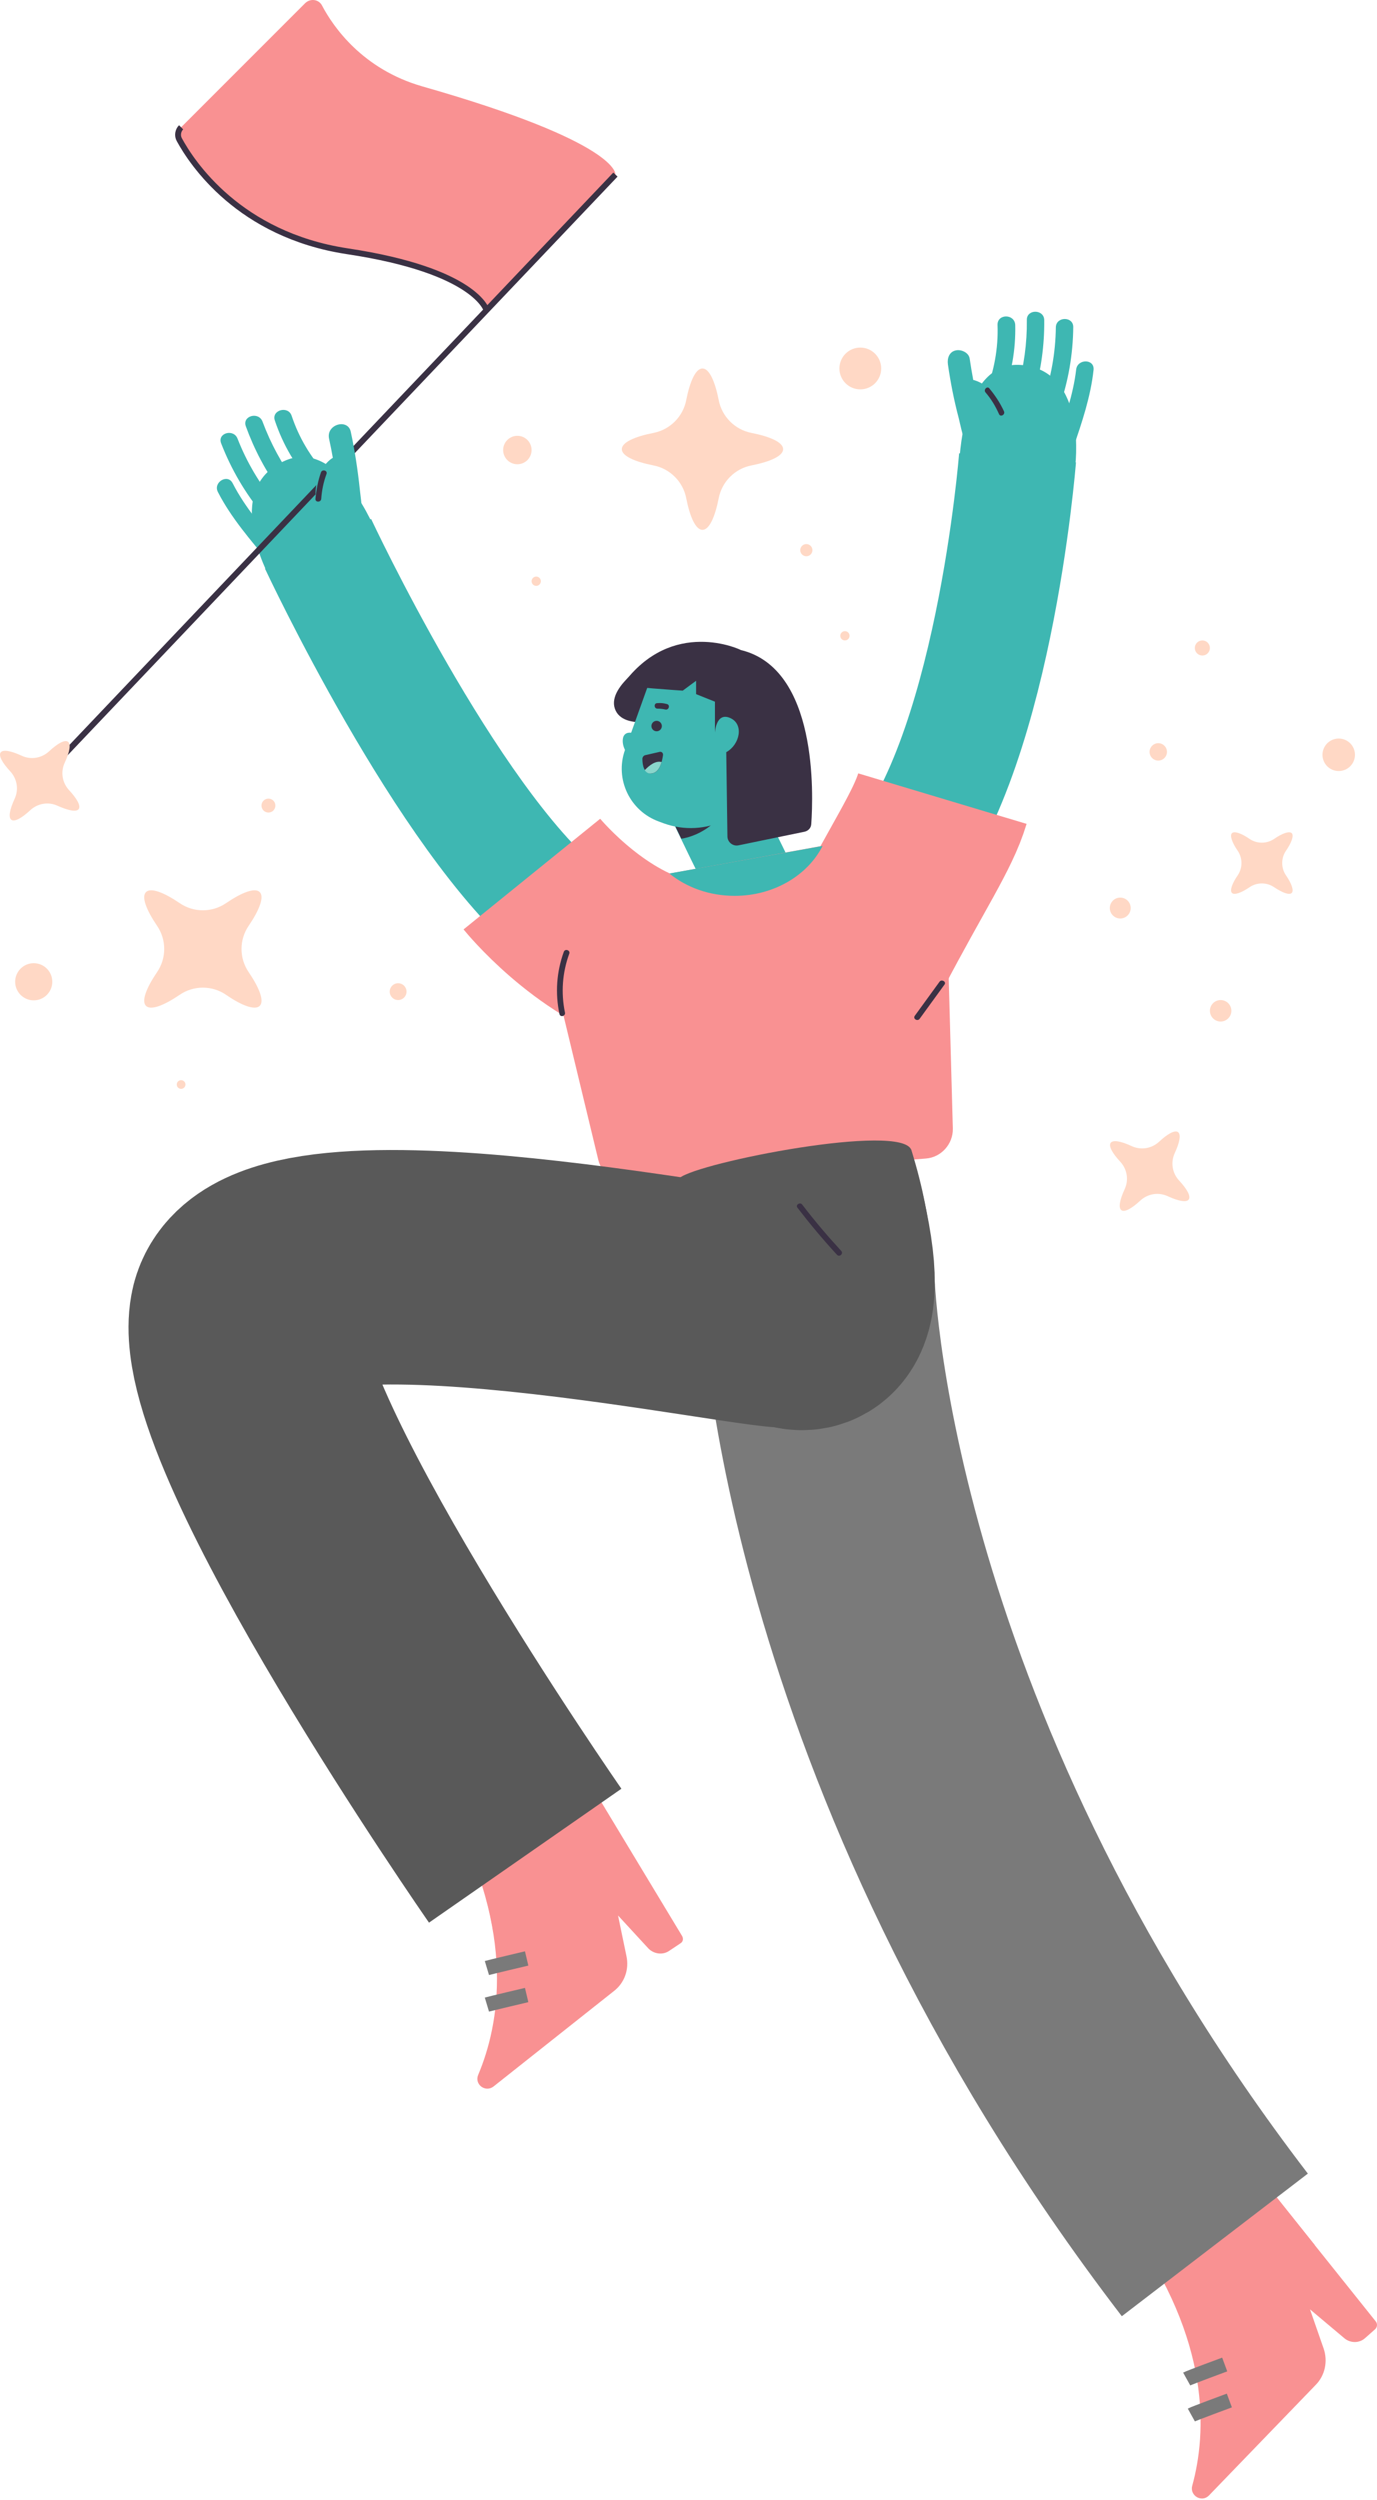 <svg width="470" height="853" viewBox="0 0 470 853" fill="none" xmlns="http://www.w3.org/2000/svg">
<path d="M193.919 596.096L232.836 660.563C233.331 661.454 233.133 662.543 232.242 663.038L228.38 665.613C226.201 667.099 223.231 666.702 221.349 664.821L210.951 653.532L213.823 667.396C214.813 671.951 213.13 676.605 209.466 679.378L168.469 711.859C165.696 714.037 161.834 711.166 163.22 707.898C170.449 690.766 176.193 659.672 153.516 617.486" fill="#F99192"/>
<path d="M199.662 605.702C195.998 602.533 193.324 600.255 193.324 600.255L161.636 613.228L153.615 617.486C161.933 632.934 166.389 646.798 168.37 659.077C175.698 654.918 202.039 640.064 215.407 632.043L199.662 605.702Z" fill="#F99192"/>
<path d="M166.191 671.456C167.181 671.159 179.758 668.188 179.758 668.188" stroke="#7A7A7A" stroke-width="5" stroke-miterlimit="10"/>
<path d="M166.191 683.933C167.181 683.636 179.758 680.666 179.758 680.666" stroke="#7A7A7A" stroke-width="5" stroke-miterlimit="10"/>
<path d="M422.572 733.249L469.61 792.071C470.204 792.863 470.105 793.952 469.412 794.645L465.946 797.715C463.965 799.498 460.995 799.498 458.915 797.814L447.131 787.911L451.785 801.28C453.27 805.637 452.28 810.49 449.012 813.757L412.669 851.388C410.194 853.962 406.035 851.487 406.926 848.12C411.877 830.196 413.462 798.606 385.437 759.689" fill="#F99192"/>
<path d="M429.603 741.963C425.543 739.29 422.671 737.309 422.671 737.309L392.963 754.342L385.536 759.59C395.736 773.751 402.073 787.021 405.638 798.904C412.372 793.854 436.535 775.633 448.715 765.928L429.603 741.963Z" fill="#F99192"/>
<path d="M405.044 811.678C405.935 811.183 418.017 806.727 418.017 806.727" stroke="#7A7A7A" stroke-width="5" stroke-miterlimit="10"/>
<path d="M406.629 823.958C407.52 823.463 419.601 819.006 419.601 819.006" stroke="#7A7A7A" stroke-width="5" stroke-miterlimit="10"/>
<path d="M347.311 156.218C347.311 156.218 339.092 261.385 304.334 298.322" stroke="#3EB7B2" stroke-width="40" stroke-miterlimit="10"/>
<path d="M108.557 185.53C108.557 185.53 152.426 279.408 191.641 311.691" stroke="#3EB7B2" stroke-width="40" stroke-miterlimit="10"/>
<path d="M278.983 436.365C278.983 436.365 282.152 593.026 414.65 765.927" stroke="#7A7A7A" stroke-width="80" stroke-miterlimit="10"/>
<path d="M223.627 224.25C223.627 224.25 207.089 233.657 209.862 241.777C212.635 249.898 228.776 244.946 228.776 244.946" fill="#3A3144"/>
<path d="M261.752 459.538C288.277 459.538 309.78 438.035 309.78 411.51C309.78 384.984 288.277 363.481 261.752 363.481C235.227 363.481 213.724 384.984 213.724 411.51C213.724 438.035 235.227 459.538 261.752 459.538Z" fill="#B2EEE6"/>
<path d="M238.877 264.752C243.135 274.06 254.424 297.233 259.078 306.244" stroke="#3EB7B2" stroke-width="30" stroke-miterlimit="10"/>
<path d="M229.865 280.596L232.539 286.141C232.539 286.141 243.828 285.052 249.671 272.476C249.77 272.476 242.145 280.398 229.865 280.596Z" fill="#3A3144"/>
<path d="M226.499 280.893L224.914 280.299C215.011 276.734 209.763 265.841 213.328 255.839L220.854 234.846C224.815 223.755 236.995 218.011 248.086 221.972L253.434 223.854C264.525 227.815 270.268 239.995 266.307 251.086L261.554 264.257C256.405 278.616 240.758 286.043 226.499 280.893Z" fill="#3EB7B2"/>
<path d="M224.122 249.501C225.106 249.501 225.904 248.703 225.904 247.719C225.904 246.735 225.106 245.937 224.122 245.937C223.137 245.937 222.339 246.735 222.339 247.719C222.339 248.703 223.137 249.501 224.122 249.501Z" fill="#3A3144"/>
<path d="M224.419 241.777C225.31 241.777 226.201 241.876 227.093 242.074C228.281 242.371 228.875 240.49 227.588 240.193C226.499 239.896 225.508 239.797 224.419 239.896C223.132 239.797 223.132 241.777 224.419 241.777Z" fill="#3A3144"/>
<path d="M212.635 251.878C212.14 254.354 213.823 258.315 216.893 258.414L217.883 251.482C217.982 250.987 215.804 249.997 215.407 249.997C213.724 249.799 212.833 250.69 212.635 251.878Z" fill="#3EB7B2"/>
<path d="M297.996 285.449L211.644 301.095C195.899 303.967 185.798 319.415 189.561 334.962L204.217 395.765C205.406 400.518 209.862 403.786 214.714 403.39L316.019 395.269C321.267 394.873 325.327 390.318 325.228 385.07L323.05 305.848C322.654 292.776 310.771 283.171 297.996 285.449Z" fill="#F99192"/>
<path d="M179.263 633.132C179.263 633.132 77.364 486.671 84.197 448.942C90.93 411.213 265.713 450.13 270.367 446.961C270.367 446.961 288.39 458.449 272.546 403.291" stroke="#595959" stroke-width="80" stroke-miterlimit="10"/>
<path d="M220.359 257.622L225.112 256.532C225.805 256.334 226.4 256.928 226.301 257.622C226.003 259.701 225.211 263.563 222.537 263.86C219.765 264.157 219.27 260.889 219.27 259.107C219.171 258.414 219.666 257.721 220.359 257.622Z" fill="#3A3144"/>
<path d="M222.438 263.86C224.32 263.662 225.31 261.781 225.805 259.998C223.726 259.404 221.448 261.286 220.062 262.771C220.557 263.563 221.349 264.058 222.438 263.86Z" fill="#8AD6CC"/>
<path d="M212.536 233.558C212.041 234.251 233.034 235.638 233.034 235.638L237.59 232.271V236.826L244.026 239.401V249.997C244.026 249.997 244.323 242.867 249.176 244.946C254.028 247.026 252.543 254.057 247.888 256.632L248.284 285.349C248.284 287.33 250.166 288.815 252.048 288.419L274.626 283.765C275.913 283.468 276.804 282.478 276.903 281.19C277.596 271.09 279.181 228.112 252.84 221.774C252.84 221.675 229.37 210.485 212.536 233.558Z" fill="#3A3144"/>
<path d="M181.54 298.223C181.54 298.223 200.058 321.098 224.617 328.525" stroke="#F99192" stroke-width="60" stroke-miterlimit="10"/>
<path d="M321.663 272.476C318.396 283.369 310.077 295.351 295.223 323.673" stroke="#F99192" stroke-width="60" stroke-miterlimit="10"/>
<path d="M231.945 401.904C231.945 401.904 307.899 437.95 318.297 436.266C318.297 436.266 319.287 418.64 311.068 392.397C307.998 382.891 238.382 396.557 231.945 401.904Z" fill="#595959"/>
<path d="M272.15 412.005C276.408 417.55 280.963 422.997 285.717 428.146C286.608 429.038 287.994 427.651 287.103 426.76C282.449 421.71 277.993 416.461 273.833 411.015C273.14 410.024 271.457 411.015 272.15 412.005Z" fill="#3A3144"/>
<path d="M366.919 159.684L327.407 158.693C327.407 158.693 327.902 122.846 348.599 124.529C371.672 126.51 366.919 159.684 366.919 159.684Z" fill="#3EB7B2"/>
<path d="M323.545 124.331C324.436 130.471 325.625 136.61 327.209 142.552C328.298 146.81 329.883 158.099 336.716 155.525C338.993 154.633 340.974 151.761 341.964 149.682C343.152 147.107 343.35 144.334 342.855 141.562C341.766 136.313 337.904 131.461 332.755 129.777C327.902 128.193 325.823 135.818 330.675 137.403C332.854 138.096 334.339 140.472 334.933 142.552C335.527 144.632 335.032 147.602 333.151 148.494C333.844 148.296 334.438 148.097 335.131 147.998C334.933 147.998 334.735 147.998 334.636 147.998C335.527 148.395 336.518 148.791 337.409 149.187C337.508 149.781 337.409 149.682 337.112 148.593C336.914 147.998 336.716 147.404 336.518 146.81C336.121 145.622 335.824 144.433 335.428 143.245C334.834 140.968 334.24 138.789 333.646 136.511C332.556 131.857 331.665 127.104 330.972 122.35C330.675 120.271 328.001 119.083 326.12 119.578C324.04 120.073 323.248 122.152 323.545 124.331Z" fill="#3EB7B2"/>
<path d="M340.479 110.863C340.776 118.885 339.29 126.708 336.32 134.135C334.834 137.7 340.578 139.185 342.063 135.719C345.232 127.797 346.717 119.38 346.519 110.863C346.321 107.001 340.38 107.001 340.479 110.863Z" fill="#3EB7B2"/>
<path d="M350.48 109.18C350.579 117.102 349.49 124.925 347.311 132.65C346.222 136.314 351.966 137.898 353.055 134.234C355.333 126.114 356.521 117.697 356.422 109.18C356.323 105.417 350.381 105.417 350.48 109.18Z" fill="#3EB7B2"/>
<path d="M360.383 111.656C360.284 120.469 358.7 128.986 355.828 137.304C354.541 140.968 360.284 142.453 361.571 138.888C364.641 130.174 366.226 120.964 366.325 111.656C366.424 107.893 360.482 107.893 360.383 111.656Z" fill="#3EB7B2"/>
<path d="M367.315 126.114C366.325 134.63 363.354 143.047 360.581 151.168C359.294 154.832 365.037 156.317 366.325 152.752C369.296 144.137 372.266 135.323 373.257 126.213C373.653 122.351 367.711 122.351 367.315 126.114Z" fill="#3EB7B2"/>
<path d="M336.419 133.937C338.3 136.115 339.785 138.591 340.974 141.265C341.469 142.453 343.251 141.463 342.657 140.274C341.37 137.502 339.686 134.927 337.706 132.55C337.013 131.56 335.527 132.946 336.419 133.937Z" fill="#3A3144"/>
<path d="M13.491 266.336L210.06 59.568C210.06 59.568 211.842 48.774 144.108 29.463C123.807 23.621 113.806 9.262 109.944 1.934C108.854 -0.245 105.983 -0.641 104.2 1.043L61.816 43.426C60.727 44.516 60.43 46.298 61.222 47.684C65.481 55.508 81.523 80.066 118.46 85.711C162.626 92.346 166.092 105.912 166.092 105.912" fill="#F99192"/>
<path d="M91.921 196.72L128.561 181.965C128.561 181.965 115.588 148.494 96.773 157.407C75.68 167.21 91.921 196.72 91.921 196.72Z" fill="#3EB7B2"/>
<path d="M93.802 143.444C96.575 151.762 101.031 159.387 107.072 165.824C109.647 168.596 113.905 164.437 111.231 161.665C105.983 155.921 102.022 149.286 99.546 141.859C98.358 138.294 92.614 139.879 93.802 143.444Z" fill="#3EB7B2"/>
<path d="M83.9 145.424C86.771 153.346 90.732 160.872 95.783 167.705C98.06 170.775 103.21 167.804 100.932 164.734C96.179 158.298 92.416 151.366 89.643 143.939C88.356 140.275 82.612 141.859 83.9 145.424Z" fill="#3EB7B2"/>
<path d="M75.482 151.267C78.948 160.179 83.701 168.3 89.841 175.727C92.317 178.697 96.476 174.439 94 171.567C88.554 165.032 84.197 157.605 81.127 149.782C79.84 146.118 74.096 147.702 75.482 151.267Z" fill="#3EB7B2"/>
<path d="M74.393 167.903C78.849 176.617 85.583 184.341 91.822 191.868C94.297 194.838 98.457 190.58 95.981 187.708C90.039 180.479 83.701 173.25 79.443 164.932C77.76 161.466 72.611 164.536 74.393 167.903Z" fill="#3EB7B2"/>
<path d="M61.817 43.426C60.727 44.516 60.43 46.298 61.222 47.684C65.481 55.508 81.523 80.066 118.46 85.711C162.626 92.346 166.092 105.912 166.092 105.912" stroke="#3A3144" stroke-width="2" stroke-miterlimit="10"/>
<path d="M13.491 266.336L210.06 59.567" stroke="#3A3144" stroke-width="2" stroke-miterlimit="10"/>
<path d="M112.32 149.682C113.311 154.238 114.103 158.793 114.697 163.348C114.994 165.626 115.192 167.804 115.39 170.082C115.489 171.171 115.588 172.359 115.687 173.449C115.687 174.043 115.786 174.736 115.786 175.33C115.687 176.42 115.786 176.618 115.984 175.924C116.479 175.429 116.975 174.934 117.371 174.538C117.173 174.637 117.074 174.736 116.876 174.736C117.569 174.538 118.163 174.34 118.856 174.241C118.658 174.241 118.559 174.241 118.361 174.142C119.054 174.34 119.648 174.538 120.342 174.637C117.866 173.449 115.984 172.161 115.687 169.29C115.489 166.715 116.38 164.14 118.361 162.457C120.044 161.07 119.747 158.298 118.361 156.812C116.678 155.129 114.4 155.426 112.716 156.812C108.656 160.08 107.171 166.022 107.864 170.973C108.26 173.548 109.25 175.924 110.934 177.806C112.617 179.687 115.786 181.866 118.361 181.965C125.59 182.163 123.213 171.27 122.817 167.012C122.124 160.476 121.134 153.841 119.747 147.405C118.856 142.651 111.231 144.731 112.32 149.682Z" fill="#3EB7B2"/>
<path d="M109.548 161.169C108.557 164.041 107.963 167.012 107.666 170.181C107.567 171.468 109.548 171.468 109.647 170.181C109.845 167.309 110.439 164.437 111.429 161.763C111.924 160.476 109.944 159.981 109.548 161.169Z" fill="#3A3144"/>
<path d="M228.479 298.025C234.322 302.778 242.145 305.65 250.76 305.65C264.129 305.65 275.715 298.619 280.765 288.617L228.479 298.025Z" fill="#3EB7B2"/>
<path d="M192.433 324.762C189.958 331.595 189.462 338.824 190.948 345.954C191.245 347.241 193.126 346.647 192.829 345.459C191.443 338.725 191.938 331.793 194.315 325.356C194.711 324.168 192.829 323.574 192.433 324.762Z" fill="#3A3144"/>
<path d="M313.939 347.538C316.712 343.676 319.584 339.814 322.357 335.952C323.149 334.962 321.366 333.972 320.673 334.962C317.9 338.824 315.029 342.686 312.256 346.548C311.464 347.637 313.246 348.628 313.939 347.538Z" fill="#3A3144"/>
<path d="M267.298 153.247C267.298 150.97 263.039 148.989 256.504 147.702C250.859 146.612 246.403 142.156 245.314 136.512C244.026 129.976 242.046 125.718 239.768 125.718C237.49 125.718 235.51 129.976 234.223 136.512C233.133 142.156 228.677 146.612 223.033 147.702C216.497 148.989 212.239 150.97 212.239 153.247C212.239 155.525 216.497 157.505 223.033 158.793C228.677 159.882 233.133 164.338 234.223 169.983C235.51 176.519 237.49 180.777 239.768 180.777C242.046 180.777 244.026 176.519 245.314 169.983C246.403 164.338 250.859 159.882 256.504 158.793C263.039 157.505 267.298 155.525 267.298 153.247Z" fill="#FFD8C5"/>
<path d="M405.737 409.232C406.53 408.143 405.143 405.667 402.47 402.795C400.093 400.221 399.499 396.557 400.984 393.388C402.668 389.724 403.163 387.05 402.073 386.258C400.984 385.466 398.508 386.852 395.637 389.526C393.062 391.902 389.398 392.497 386.229 391.011C382.565 389.328 379.891 388.833 379.099 389.922C378.307 391.011 379.693 393.487 382.367 396.359C384.744 398.933 385.338 402.597 383.852 405.766C382.169 409.43 381.674 412.104 382.763 412.896C383.852 413.688 386.328 412.302 389.2 409.628C391.775 407.252 395.439 406.657 398.607 408.143C402.271 409.826 405.044 410.321 405.737 409.232Z" fill="#FFD8C5"/>
<path d="M26.86 276.041C27.652 274.951 26.266 272.476 23.592 269.604C21.215 267.029 20.621 263.365 22.107 260.196C23.79 256.532 24.285 253.859 23.196 253.066C22.107 252.274 19.631 253.661 16.759 256.334C14.185 258.711 10.521 259.305 7.352 257.82C3.688 256.136 1.014 255.641 0.222 256.73C-0.57 257.82 0.816 260.295 3.49 263.167C5.866 265.742 6.46 269.406 4.975 272.575C3.292 276.239 2.796 278.913 3.886 279.705C4.975 280.497 7.451 279.111 10.322 276.437C12.897 274.06 16.561 273.466 19.73 274.951C23.295 276.536 26.068 277.13 26.86 276.041Z" fill="#FFD8C5"/>
<path d="M88.653 343.181C90.237 341.597 88.653 337.24 84.89 331.694C81.622 326.941 81.622 320.603 84.89 315.85C88.653 310.304 90.237 305.947 88.653 304.363C87.068 302.778 82.711 304.363 77.166 308.126C72.412 311.394 66.075 311.394 61.321 308.126C55.776 304.363 51.419 302.778 49.834 304.363C48.25 305.947 49.834 310.304 53.597 315.85C56.865 320.603 56.865 326.941 53.597 331.694C49.834 337.24 48.25 341.597 49.834 343.181C51.419 344.766 55.776 343.181 61.321 339.418C66.075 336.15 72.412 336.15 77.166 339.418C82.612 343.181 87.068 344.766 88.653 343.181Z" fill="#FFD8C5"/>
<path d="M440.892 304.66C441.684 303.867 440.892 301.491 438.911 298.619C437.228 296.143 437.228 292.776 438.911 290.301C440.892 287.429 441.684 285.052 440.892 284.26C440.1 283.468 437.723 284.26 434.851 286.241C432.376 287.924 429.009 287.924 426.533 286.241C423.661 284.26 421.285 283.468 420.492 284.26C419.7 285.052 420.492 287.429 422.473 290.301C424.156 292.776 424.156 296.143 422.473 298.619C420.492 301.491 419.7 303.867 420.492 304.66C421.285 305.452 423.661 304.66 426.533 302.679C429.009 300.996 432.376 300.996 434.851 302.679C437.822 304.66 440.1 305.452 440.892 304.66Z" fill="#FFD8C5"/>
<path d="M183.026 199.889C183.901 199.889 184.61 199.18 184.61 198.305C184.61 197.43 183.901 196.72 183.026 196.72C182.151 196.72 181.441 197.43 181.441 198.305C181.441 199.18 182.151 199.889 183.026 199.889Z" fill="#FFD8C5"/>
<path d="M135.889 341.201C137.475 341.201 138.761 339.915 138.761 338.329C138.761 336.743 137.475 335.457 135.889 335.457C134.303 335.457 133.017 336.743 133.017 338.329C133.017 339.915 134.303 341.201 135.889 341.201Z" fill="#FFD8C5"/>
<path d="M91.624 277.229C92.936 277.229 94 276.165 94 274.852C94 273.54 92.936 272.476 91.624 272.476C90.311 272.476 89.247 273.54 89.247 274.852C89.247 276.165 90.311 277.229 91.624 277.229Z" fill="#FFD8C5"/>
<path d="M11.511 341.3C15.011 341.3 17.849 338.462 17.849 334.962C17.849 331.462 15.011 328.624 11.511 328.624C8.011 328.624 5.173 331.462 5.173 334.962C5.173 338.462 8.011 341.3 11.511 341.3Z" fill="#FFD8C5"/>
<path d="M61.816 371.503C62.637 371.503 63.302 370.838 63.302 370.017C63.302 369.197 62.637 368.532 61.816 368.532C60.996 368.532 60.331 369.197 60.331 370.017C60.331 370.838 60.996 371.503 61.816 371.503Z" fill="#FFD8C5"/>
<path d="M410.392 223.655C411.814 223.655 412.966 222.503 412.966 221.081C412.966 219.659 411.814 218.506 410.392 218.506C408.97 218.506 407.817 219.659 407.817 221.081C407.817 222.503 408.97 223.655 410.392 223.655Z" fill="#FFD8C5"/>
<path d="M395.34 259.503C396.98 259.503 398.31 258.173 398.31 256.532C398.31 254.892 396.98 253.562 395.34 253.562C393.699 253.562 392.369 254.892 392.369 256.532C392.369 258.173 393.699 259.503 395.34 259.503Z" fill="#FFD8C5"/>
<path d="M456.934 263.068C459.997 263.068 462.48 260.585 462.48 257.523C462.48 254.46 459.997 251.977 456.934 251.977C453.872 251.977 451.389 254.46 451.389 257.523C451.389 260.585 453.872 263.068 456.934 263.068Z" fill="#FFD8C5"/>
<path d="M382.367 313.374C384.336 313.374 385.932 311.778 385.932 309.809C385.932 307.84 384.336 306.244 382.367 306.244C380.398 306.244 378.802 307.84 378.802 309.809C378.802 311.778 380.398 313.374 382.367 313.374Z" fill="#FFD8C5"/>
<path d="M416.63 348.529C418.654 348.529 420.294 346.888 420.294 344.865C420.294 342.841 418.654 341.201 416.63 341.201C414.607 341.201 412.966 342.841 412.966 344.865C412.966 346.888 414.607 348.529 416.63 348.529Z" fill="#FFD8C5"/>
<path d="M275.22 189.788C276.368 189.788 277.299 188.857 277.299 187.708C277.299 186.56 276.368 185.629 275.22 185.629C274.071 185.629 273.14 186.56 273.14 187.708C273.14 188.857 274.071 189.788 275.22 189.788Z" fill="#FFD8C5"/>
<path d="M288.39 218.506C289.265 218.506 289.975 217.796 289.975 216.921C289.975 216.046 289.265 215.337 288.39 215.337C287.515 215.337 286.806 216.046 286.806 216.921C286.806 217.796 287.515 218.506 288.39 218.506Z" fill="#FFD8C5"/>
<path d="M176.589 158.397C179.269 158.397 181.441 156.224 181.441 153.544C181.441 150.864 179.269 148.692 176.589 148.692C173.909 148.692 171.737 150.864 171.737 153.544C171.737 156.224 173.909 158.397 176.589 158.397Z" fill="#FFD8C5"/>
<path d="M293.639 132.848C297.577 132.848 300.769 129.656 300.769 125.718C300.769 121.78 297.577 118.588 293.639 118.588C289.701 118.588 286.509 121.78 286.509 125.718C286.509 129.656 289.701 132.848 293.639 132.848Z" fill="#FFD8C5"/>
</svg>
